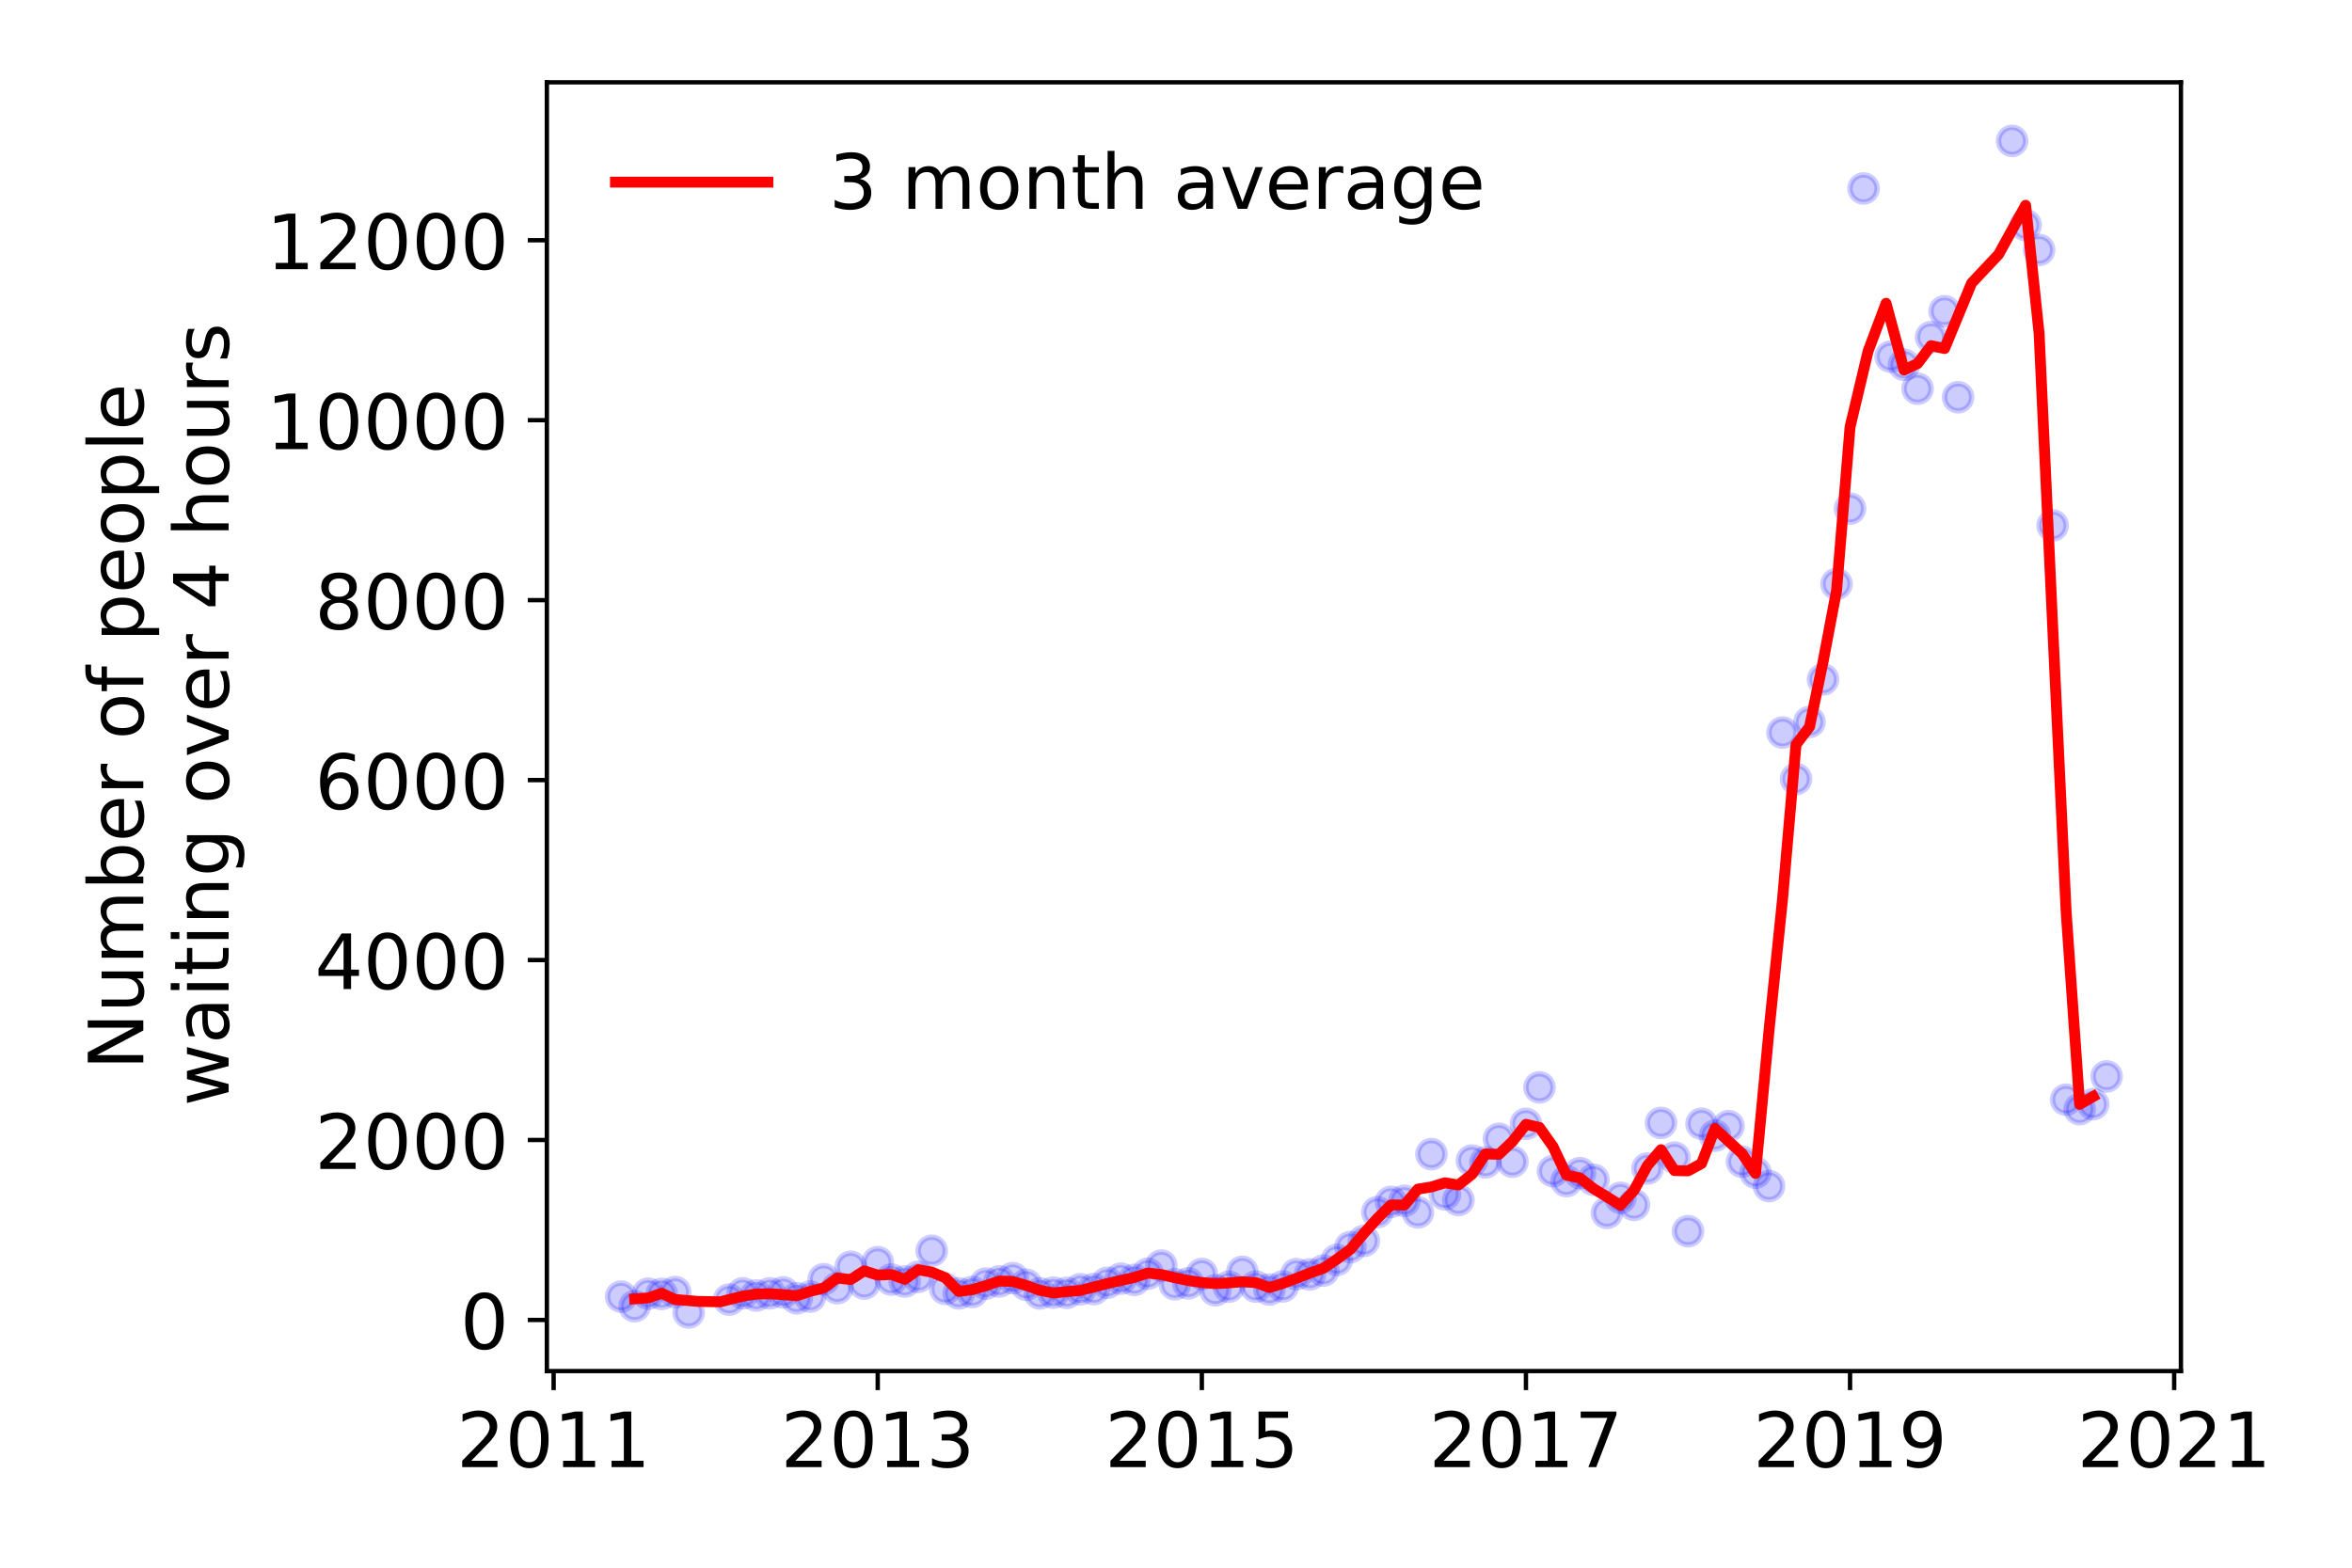 <?xml version="1.0" encoding="utf-8" standalone="no"?>
<!DOCTYPE svg PUBLIC "-//W3C//DTD SVG 1.1//EN"
  "http://www.w3.org/Graphics/SVG/1.1/DTD/svg11.dtd">
<!-- Created with matplotlib (https://matplotlib.org/) -->
<svg height="288pt" version="1.1" viewBox="0 0 432 288" width="432pt" xmlns="http://www.w3.org/2000/svg" xmlns:xlink="http://www.w3.org/1999/xlink">
 <defs>
  <style type="text/css">
*{stroke-linecap:butt;stroke-linejoin:round;}
  </style>
 </defs>
 <g id="figure_1">
  <g id="patch_1">
   <path d="M 0 288 
L 432 288 
L 432 0 
L 0 0 
z
" style="fill:#ffffff;"/>
  </g>
  <g id="axes_1">
   <g id="patch_2">
    <path d="M 100.445 251.88 
L 400.576 251.88 
L 400.576 15.12 
L 100.445 15.12 
z
" style="fill:#ffffff;"/>
   </g>
   <g id="matplotlib.axis_1">
    <g id="xtick_1">
     <g id="line2d_1">
      <defs>
       <path d="M 0 0 
L 0 3.5 
" id="m82693eeb26" style="stroke:#000000;stroke-width:0.8;"/>
      </defs>
      <g>
       <use style="stroke:#000000;stroke-width:0.8;" x="101.685" xlink:href="#m82693eeb26" y="251.88"/>
      </g>
     </g>
     <g id="text_1">
      <!-- 2011 -->
      <defs>
       <path d="M 19.188 8.297 
L 53.609 8.297 
L 53.609 0 
L 7.328 0 
L 7.328 8.297 
Q 12.938 14.109 22.625 23.891 
Q 32.328 33.688 34.812 36.531 
Q 39.547 41.844 41.422 45.531 
Q 43.312 49.219 43.312 52.781 
Q 43.312 58.594 39.234 62.25 
Q 35.156 65.922 28.609 65.922 
Q 23.969 65.922 18.812 64.312 
Q 13.672 62.703 7.812 59.422 
L 7.812 69.391 
Q 13.766 71.781 18.938 73 
Q 24.125 74.219 28.422 74.219 
Q 39.75 74.219 46.484 68.547 
Q 53.219 62.891 53.219 53.422 
Q 53.219 48.922 51.531 44.891 
Q 49.859 40.875 45.406 35.406 
Q 44.188 33.984 37.641 27.219 
Q 31.109 20.453 19.188 8.297 
z
" id="DejaVuSans-50"/>
       <path d="M 31.781 66.406 
Q 24.172 66.406 20.328 58.906 
Q 16.5 51.422 16.5 36.375 
Q 16.5 21.391 20.328 13.891 
Q 24.172 6.391 31.781 6.391 
Q 39.453 6.391 43.281 13.891 
Q 47.125 21.391 47.125 36.375 
Q 47.125 51.422 43.281 58.906 
Q 39.453 66.406 31.781 66.406 
z
M 31.781 74.219 
Q 44.047 74.219 50.516 64.516 
Q 56.984 54.828 56.984 36.375 
Q 56.984 17.969 50.516 8.266 
Q 44.047 -1.422 31.781 -1.422 
Q 19.531 -1.422 13.062 8.266 
Q 6.594 17.969 6.594 36.375 
Q 6.594 54.828 13.062 64.516 
Q 19.531 74.219 31.781 74.219 
z
" id="DejaVuSans-48"/>
       <path d="M 12.406 8.297 
L 28.516 8.297 
L 28.516 63.922 
L 10.984 60.406 
L 10.984 69.391 
L 28.422 72.906 
L 38.281 72.906 
L 38.281 8.297 
L 54.391 8.297 
L 54.391 0 
L 12.406 0 
z
" id="DejaVuSans-49"/>
      </defs>
      <g transform="translate(83.87 269.518)scale(0.14 -0.14)">
       <use xlink:href="#DejaVuSans-50"/>
       <use x="63.623" xlink:href="#DejaVuSans-48"/>
       <use x="127.246" xlink:href="#DejaVuSans-49"/>
       <use x="190.869" xlink:href="#DejaVuSans-49"/>
      </g>
     </g>
    </g>
    <g id="xtick_2">
     <g id="line2d_2">
      <g>
       <use style="stroke:#000000;stroke-width:0.8;" x="161.215" xlink:href="#m82693eeb26" y="251.88"/>
      </g>
     </g>
     <g id="text_2">
      <!-- 2013 -->
      <defs>
       <path d="M 40.578 39.312 
Q 47.656 37.797 51.625 33 
Q 55.609 28.219 55.609 21.188 
Q 55.609 10.406 48.188 4.484 
Q 40.766 -1.422 27.094 -1.422 
Q 22.516 -1.422 17.656 -0.516 
Q 12.797 0.391 7.625 2.203 
L 7.625 11.719 
Q 11.719 9.328 16.594 8.109 
Q 21.484 6.891 26.812 6.891 
Q 36.078 6.891 40.938 10.547 
Q 45.797 14.203 45.797 21.188 
Q 45.797 27.641 41.281 31.266 
Q 36.766 34.906 28.719 34.906 
L 20.219 34.906 
L 20.219 43.016 
L 29.109 43.016 
Q 36.375 43.016 40.234 45.922 
Q 44.094 48.828 44.094 54.297 
Q 44.094 59.906 40.109 62.906 
Q 36.141 65.922 28.719 65.922 
Q 24.656 65.922 20.016 65.031 
Q 15.375 64.156 9.812 62.312 
L 9.812 71.094 
Q 15.438 72.656 20.344 73.438 
Q 25.25 74.219 29.594 74.219 
Q 40.828 74.219 47.359 69.109 
Q 53.906 64.016 53.906 55.328 
Q 53.906 49.266 50.438 45.094 
Q 46.969 40.922 40.578 39.312 
z
" id="DejaVuSans-51"/>
      </defs>
      <g transform="translate(143.4 269.518)scale(0.14 -0.14)">
       <use xlink:href="#DejaVuSans-50"/>
       <use x="63.623" xlink:href="#DejaVuSans-48"/>
       <use x="127.246" xlink:href="#DejaVuSans-49"/>
       <use x="190.869" xlink:href="#DejaVuSans-51"/>
      </g>
     </g>
    </g>
    <g id="xtick_3">
     <g id="line2d_3">
      <g>
       <use style="stroke:#000000;stroke-width:0.8;" x="220.745" xlink:href="#m82693eeb26" y="251.88"/>
      </g>
     </g>
     <g id="text_3">
      <!-- 2015 -->
      <defs>
       <path d="M 10.797 72.906 
L 49.516 72.906 
L 49.516 64.594 
L 19.828 64.594 
L 19.828 46.734 
Q 21.969 47.469 24.109 47.828 
Q 26.266 48.188 28.422 48.188 
Q 40.625 48.188 47.75 41.5 
Q 54.891 34.812 54.891 23.391 
Q 54.891 11.625 47.562 5.094 
Q 40.234 -1.422 26.906 -1.422 
Q 22.312 -1.422 17.547 -0.641 
Q 12.797 0.141 7.719 1.703 
L 7.719 11.625 
Q 12.109 9.234 16.797 8.062 
Q 21.484 6.891 26.703 6.891 
Q 35.156 6.891 40.078 11.328 
Q 45.016 15.766 45.016 23.391 
Q 45.016 31 40.078 35.438 
Q 35.156 39.891 26.703 39.891 
Q 22.75 39.891 18.812 39.016 
Q 14.891 38.141 10.797 36.281 
z
" id="DejaVuSans-53"/>
      </defs>
      <g transform="translate(202.93 269.518)scale(0.14 -0.14)">
       <use xlink:href="#DejaVuSans-50"/>
       <use x="63.623" xlink:href="#DejaVuSans-48"/>
       <use x="127.246" xlink:href="#DejaVuSans-49"/>
       <use x="190.869" xlink:href="#DejaVuSans-53"/>
      </g>
     </g>
    </g>
    <g id="xtick_4">
     <g id="line2d_4">
      <g>
       <use style="stroke:#000000;stroke-width:0.8;" x="280.276" xlink:href="#m82693eeb26" y="251.88"/>
      </g>
     </g>
     <g id="text_4">
      <!-- 2017 -->
      <defs>
       <path d="M 8.203 72.906 
L 55.078 72.906 
L 55.078 68.703 
L 28.609 0 
L 18.312 0 
L 43.219 64.594 
L 8.203 64.594 
z
" id="DejaVuSans-55"/>
      </defs>
      <g transform="translate(262.461 269.518)scale(0.14 -0.14)">
       <use xlink:href="#DejaVuSans-50"/>
       <use x="63.623" xlink:href="#DejaVuSans-48"/>
       <use x="127.246" xlink:href="#DejaVuSans-49"/>
       <use x="190.869" xlink:href="#DejaVuSans-55"/>
      </g>
     </g>
    </g>
    <g id="xtick_5">
     <g id="line2d_5">
      <g>
       <use style="stroke:#000000;stroke-width:0.8;" x="339.806" xlink:href="#m82693eeb26" y="251.88"/>
      </g>
     </g>
     <g id="text_5">
      <!-- 2019 -->
      <defs>
       <path d="M 10.984 1.516 
L 10.984 10.5 
Q 14.703 8.734 18.5 7.812 
Q 22.312 6.891 25.984 6.891 
Q 35.75 6.891 40.891 13.453 
Q 46.047 20.016 46.781 33.406 
Q 43.953 29.203 39.594 26.953 
Q 35.25 24.703 29.984 24.703 
Q 19.047 24.703 12.672 31.312 
Q 6.297 37.938 6.297 49.422 
Q 6.297 60.641 12.938 67.422 
Q 19.578 74.219 30.609 74.219 
Q 43.266 74.219 49.922 64.516 
Q 56.594 54.828 56.594 36.375 
Q 56.594 19.141 48.406 8.859 
Q 40.234 -1.422 26.422 -1.422 
Q 22.703 -1.422 18.891 -0.688 
Q 15.094 0.047 10.984 1.516 
z
M 30.609 32.422 
Q 37.25 32.422 41.125 36.953 
Q 45.016 41.5 45.016 49.422 
Q 45.016 57.281 41.125 61.844 
Q 37.25 66.406 30.609 66.406 
Q 23.969 66.406 20.094 61.844 
Q 16.219 57.281 16.219 49.422 
Q 16.219 41.5 20.094 36.953 
Q 23.969 32.422 30.609 32.422 
z
" id="DejaVuSans-57"/>
      </defs>
      <g transform="translate(321.991 269.518)scale(0.14 -0.14)">
       <use xlink:href="#DejaVuSans-50"/>
       <use x="63.623" xlink:href="#DejaVuSans-48"/>
       <use x="127.246" xlink:href="#DejaVuSans-49"/>
       <use x="190.869" xlink:href="#DejaVuSans-57"/>
      </g>
     </g>
    </g>
    <g id="xtick_6">
     <g id="line2d_6">
      <g>
       <use style="stroke:#000000;stroke-width:0.8;" x="399.336" xlink:href="#m82693eeb26" y="251.88"/>
      </g>
     </g>
     <g id="text_6">
      <!-- 2021 -->
      <g transform="translate(381.521 269.518)scale(0.14 -0.14)">
       <use xlink:href="#DejaVuSans-50"/>
       <use x="63.623" xlink:href="#DejaVuSans-48"/>
       <use x="127.246" xlink:href="#DejaVuSans-50"/>
       <use x="190.869" xlink:href="#DejaVuSans-49"/>
      </g>
     </g>
    </g>
   </g>
   <g id="matplotlib.axis_2">
    <g id="ytick_1">
     <g id="line2d_7">
      <defs>
       <path d="M 0 0 
L -3.5 0 
" id="m752ce098b2" style="stroke:#000000;stroke-width:0.8;"/>
      </defs>
      <g>
       <use style="stroke:#000000;stroke-width:0.8;" x="100.445" xlink:href="#m752ce098b2" y="242.49"/>
      </g>
     </g>
     <g id="text_7">
      <!-- 0 -->
      <g transform="translate(84.537 247.809)scale(0.14 -0.14)">
       <use xlink:href="#DejaVuSans-48"/>
      </g>
     </g>
    </g>
    <g id="ytick_2">
     <g id="line2d_8">
      <g>
       <use style="stroke:#000000;stroke-width:0.8;" x="100.445" xlink:href="#m752ce098b2" y="209.43"/>
      </g>
     </g>
     <g id="text_8">
      <!-- 2000 -->
      <g transform="translate(57.815 214.749)scale(0.14 -0.14)">
       <use xlink:href="#DejaVuSans-50"/>
       <use x="63.623" xlink:href="#DejaVuSans-48"/>
       <use x="127.246" xlink:href="#DejaVuSans-48"/>
       <use x="190.869" xlink:href="#DejaVuSans-48"/>
      </g>
     </g>
    </g>
    <g id="ytick_3">
     <g id="line2d_9">
      <g>
       <use style="stroke:#000000;stroke-width:0.8;" x="100.445" xlink:href="#m752ce098b2" y="176.37"/>
      </g>
     </g>
     <g id="text_9">
      <!-- 4000 -->
      <defs>
       <path d="M 37.797 64.312 
L 12.891 25.391 
L 37.797 25.391 
z
M 35.203 72.906 
L 47.609 72.906 
L 47.609 25.391 
L 58.016 25.391 
L 58.016 17.188 
L 47.609 17.188 
L 47.609 0 
L 37.797 0 
L 37.797 17.188 
L 4.891 17.188 
L 4.891 26.703 
z
" id="DejaVuSans-52"/>
      </defs>
      <g transform="translate(57.815 181.689)scale(0.14 -0.14)">
       <use xlink:href="#DejaVuSans-52"/>
       <use x="63.623" xlink:href="#DejaVuSans-48"/>
       <use x="127.246" xlink:href="#DejaVuSans-48"/>
       <use x="190.869" xlink:href="#DejaVuSans-48"/>
      </g>
     </g>
    </g>
    <g id="ytick_4">
     <g id="line2d_10">
      <g>
       <use style="stroke:#000000;stroke-width:0.8;" x="100.445" xlink:href="#m752ce098b2" y="143.311"/>
      </g>
     </g>
     <g id="text_10">
      <!-- 6000 -->
      <defs>
       <path d="M 33.016 40.375 
Q 26.375 40.375 22.484 35.828 
Q 18.609 31.297 18.609 23.391 
Q 18.609 15.531 22.484 10.953 
Q 26.375 6.391 33.016 6.391 
Q 39.656 6.391 43.531 10.953 
Q 47.406 15.531 47.406 23.391 
Q 47.406 31.297 43.531 35.828 
Q 39.656 40.375 33.016 40.375 
z
M 52.594 71.297 
L 52.594 62.312 
Q 48.875 64.062 45.094 64.984 
Q 41.312 65.922 37.594 65.922 
Q 27.828 65.922 22.672 59.328 
Q 17.531 52.734 16.797 39.406 
Q 19.672 43.656 24.016 45.922 
Q 28.375 48.188 33.594 48.188 
Q 44.578 48.188 50.953 41.516 
Q 57.328 34.859 57.328 23.391 
Q 57.328 12.156 50.688 5.359 
Q 44.047 -1.422 33.016 -1.422 
Q 20.359 -1.422 13.672 8.266 
Q 6.984 17.969 6.984 36.375 
Q 6.984 53.656 15.188 63.938 
Q 23.391 74.219 37.203 74.219 
Q 40.922 74.219 44.703 73.484 
Q 48.484 72.75 52.594 71.297 
z
" id="DejaVuSans-54"/>
      </defs>
      <g transform="translate(57.815 148.629)scale(0.14 -0.14)">
       <use xlink:href="#DejaVuSans-54"/>
       <use x="63.623" xlink:href="#DejaVuSans-48"/>
       <use x="127.246" xlink:href="#DejaVuSans-48"/>
       <use x="190.869" xlink:href="#DejaVuSans-48"/>
      </g>
     </g>
    </g>
    <g id="ytick_5">
     <g id="line2d_11">
      <g>
       <use style="stroke:#000000;stroke-width:0.8;" x="100.445" xlink:href="#m752ce098b2" y="110.251"/>
      </g>
     </g>
     <g id="text_11">
      <!-- 8000 -->
      <defs>
       <path d="M 31.781 34.625 
Q 24.75 34.625 20.719 30.859 
Q 16.703 27.094 16.703 20.516 
Q 16.703 13.922 20.719 10.156 
Q 24.75 6.391 31.781 6.391 
Q 38.812 6.391 42.859 10.172 
Q 46.922 13.969 46.922 20.516 
Q 46.922 27.094 42.891 30.859 
Q 38.875 34.625 31.781 34.625 
z
M 21.922 38.812 
Q 15.578 40.375 12.031 44.719 
Q 8.5 49.078 8.5 55.328 
Q 8.5 64.062 14.719 69.141 
Q 20.953 74.219 31.781 74.219 
Q 42.672 74.219 48.875 69.141 
Q 55.078 64.062 55.078 55.328 
Q 55.078 49.078 51.531 44.719 
Q 48 40.375 41.703 38.812 
Q 48.828 37.156 52.797 32.312 
Q 56.781 27.484 56.781 20.516 
Q 56.781 9.906 50.312 4.234 
Q 43.844 -1.422 31.781 -1.422 
Q 19.734 -1.422 13.25 4.234 
Q 6.781 9.906 6.781 20.516 
Q 6.781 27.484 10.781 32.312 
Q 14.797 37.156 21.922 38.812 
z
M 18.312 54.391 
Q 18.312 48.734 21.844 45.562 
Q 25.391 42.391 31.781 42.391 
Q 38.141 42.391 41.719 45.562 
Q 45.312 48.734 45.312 54.391 
Q 45.312 60.062 41.719 63.234 
Q 38.141 66.406 31.781 66.406 
Q 25.391 66.406 21.844 63.234 
Q 18.312 60.062 18.312 54.391 
z
" id="DejaVuSans-56"/>
      </defs>
      <g transform="translate(57.815 115.57)scale(0.14 -0.14)">
       <use xlink:href="#DejaVuSans-56"/>
       <use x="63.623" xlink:href="#DejaVuSans-48"/>
       <use x="127.246" xlink:href="#DejaVuSans-48"/>
       <use x="190.869" xlink:href="#DejaVuSans-48"/>
      </g>
     </g>
    </g>
    <g id="ytick_6">
     <g id="line2d_12">
      <g>
       <use style="stroke:#000000;stroke-width:0.8;" x="100.445" xlink:href="#m752ce098b2" y="77.191"/>
      </g>
     </g>
     <g id="text_12">
      <!-- 10000 -->
      <g transform="translate(48.907 82.51)scale(0.14 -0.14)">
       <use xlink:href="#DejaVuSans-49"/>
       <use x="63.623" xlink:href="#DejaVuSans-48"/>
       <use x="127.246" xlink:href="#DejaVuSans-48"/>
       <use x="190.869" xlink:href="#DejaVuSans-48"/>
       <use x="254.492" xlink:href="#DejaVuSans-48"/>
      </g>
     </g>
    </g>
    <g id="ytick_7">
     <g id="line2d_13">
      <g>
       <use style="stroke:#000000;stroke-width:0.8;" x="100.445" xlink:href="#m752ce098b2" y="44.131"/>
      </g>
     </g>
     <g id="text_13">
      <!-- 12000 -->
      <g transform="translate(48.907 49.45)scale(0.14 -0.14)">
       <use xlink:href="#DejaVuSans-49"/>
       <use x="63.623" xlink:href="#DejaVuSans-50"/>
       <use x="127.246" xlink:href="#DejaVuSans-48"/>
       <use x="190.869" xlink:href="#DejaVuSans-48"/>
       <use x="254.492" xlink:href="#DejaVuSans-48"/>
      </g>
     </g>
    </g>
    <g id="text_14">
     <!-- Number of people -->
     <defs>
      <path d="M 9.812 72.906 
L 23.094 72.906 
L 55.422 11.922 
L 55.422 72.906 
L 64.984 72.906 
L 64.984 0 
L 51.703 0 
L 19.391 60.984 
L 19.391 0 
L 9.812 0 
z
" id="DejaVuSans-78"/>
      <path d="M 8.5 21.578 
L 8.5 54.688 
L 17.484 54.688 
L 17.484 21.922 
Q 17.484 14.156 20.5 10.266 
Q 23.531 6.391 29.594 6.391 
Q 36.859 6.391 41.078 11.031 
Q 45.312 15.672 45.312 23.688 
L 45.312 54.688 
L 54.297 54.688 
L 54.297 0 
L 45.312 0 
L 45.312 8.406 
Q 42.047 3.422 37.719 1 
Q 33.406 -1.422 27.688 -1.422 
Q 18.266 -1.422 13.375 4.438 
Q 8.5 10.297 8.5 21.578 
z
M 31.109 56 
z
" id="DejaVuSans-117"/>
      <path d="M 52 44.188 
Q 55.375 50.25 60.062 53.125 
Q 64.75 56 71.094 56 
Q 79.641 56 84.281 50.016 
Q 88.922 44.047 88.922 33.016 
L 88.922 0 
L 79.891 0 
L 79.891 32.719 
Q 79.891 40.578 77.094 44.375 
Q 74.312 48.188 68.609 48.188 
Q 61.625 48.188 57.562 43.547 
Q 53.516 38.922 53.516 30.906 
L 53.516 0 
L 44.484 0 
L 44.484 32.719 
Q 44.484 40.625 41.703 44.406 
Q 38.922 48.188 33.109 48.188 
Q 26.219 48.188 22.156 43.531 
Q 18.109 38.875 18.109 30.906 
L 18.109 0 
L 9.078 0 
L 9.078 54.688 
L 18.109 54.688 
L 18.109 46.188 
Q 21.188 51.219 25.484 53.609 
Q 29.781 56 35.688 56 
Q 41.656 56 45.828 52.969 
Q 50 49.953 52 44.188 
z
" id="DejaVuSans-109"/>
      <path d="M 48.688 27.297 
Q 48.688 37.203 44.609 42.844 
Q 40.531 48.484 33.406 48.484 
Q 26.266 48.484 22.188 42.844 
Q 18.109 37.203 18.109 27.297 
Q 18.109 17.391 22.188 11.75 
Q 26.266 6.109 33.406 6.109 
Q 40.531 6.109 44.609 11.75 
Q 48.688 17.391 48.688 27.297 
z
M 18.109 46.391 
Q 20.953 51.266 25.266 53.625 
Q 29.594 56 35.594 56 
Q 45.562 56 51.781 48.094 
Q 58.016 40.188 58.016 27.297 
Q 58.016 14.406 51.781 6.484 
Q 45.562 -1.422 35.594 -1.422 
Q 29.594 -1.422 25.266 0.953 
Q 20.953 3.328 18.109 8.203 
L 18.109 0 
L 9.078 0 
L 9.078 75.984 
L 18.109 75.984 
z
" id="DejaVuSans-98"/>
      <path d="M 56.203 29.594 
L 56.203 25.203 
L 14.891 25.203 
Q 15.484 15.922 20.484 11.062 
Q 25.484 6.203 34.422 6.203 
Q 39.594 6.203 44.453 7.469 
Q 49.312 8.734 54.109 11.281 
L 54.109 2.781 
Q 49.266 0.734 44.188 -0.344 
Q 39.109 -1.422 33.891 -1.422 
Q 20.797 -1.422 13.156 6.188 
Q 5.516 13.812 5.516 26.812 
Q 5.516 40.234 12.766 48.109 
Q 20.016 56 32.328 56 
Q 43.359 56 49.781 48.891 
Q 56.203 41.797 56.203 29.594 
z
M 47.219 32.234 
Q 47.125 39.594 43.094 43.984 
Q 39.062 48.391 32.422 48.391 
Q 24.906 48.391 20.391 44.141 
Q 15.875 39.891 15.188 32.172 
z
" id="DejaVuSans-101"/>
      <path d="M 41.109 46.297 
Q 39.594 47.172 37.812 47.578 
Q 36.031 48 33.891 48 
Q 26.266 48 22.188 43.047 
Q 18.109 38.094 18.109 28.812 
L 18.109 0 
L 9.078 0 
L 9.078 54.688 
L 18.109 54.688 
L 18.109 46.188 
Q 20.953 51.172 25.484 53.578 
Q 30.031 56 36.531 56 
Q 37.453 56 38.578 55.875 
Q 39.703 55.766 41.062 55.516 
z
" id="DejaVuSans-114"/>
      <path id="DejaVuSans-32"/>
      <path d="M 30.609 48.391 
Q 23.391 48.391 19.188 42.75 
Q 14.984 37.109 14.984 27.297 
Q 14.984 17.484 19.156 11.844 
Q 23.344 6.203 30.609 6.203 
Q 37.797 6.203 41.984 11.859 
Q 46.188 17.531 46.188 27.297 
Q 46.188 37.016 41.984 42.703 
Q 37.797 48.391 30.609 48.391 
z
M 30.609 56 
Q 42.328 56 49.016 48.375 
Q 55.719 40.766 55.719 27.297 
Q 55.719 13.875 49.016 6.219 
Q 42.328 -1.422 30.609 -1.422 
Q 18.844 -1.422 12.172 6.219 
Q 5.516 13.875 5.516 27.297 
Q 5.516 40.766 12.172 48.375 
Q 18.844 56 30.609 56 
z
" id="DejaVuSans-111"/>
      <path d="M 37.109 75.984 
L 37.109 68.5 
L 28.516 68.5 
Q 23.688 68.5 21.797 66.547 
Q 19.922 64.594 19.922 59.516 
L 19.922 54.688 
L 34.719 54.688 
L 34.719 47.703 
L 19.922 47.703 
L 19.922 0 
L 10.891 0 
L 10.891 47.703 
L 2.297 47.703 
L 2.297 54.688 
L 10.891 54.688 
L 10.891 58.5 
Q 10.891 67.625 15.141 71.797 
Q 19.391 75.984 28.609 75.984 
z
" id="DejaVuSans-102"/>
      <path d="M 18.109 8.203 
L 18.109 -20.797 
L 9.078 -20.797 
L 9.078 54.688 
L 18.109 54.688 
L 18.109 46.391 
Q 20.953 51.266 25.266 53.625 
Q 29.594 56 35.594 56 
Q 45.562 56 51.781 48.094 
Q 58.016 40.188 58.016 27.297 
Q 58.016 14.406 51.781 6.484 
Q 45.562 -1.422 35.594 -1.422 
Q 29.594 -1.422 25.266 0.953 
Q 20.953 3.328 18.109 8.203 
z
M 48.688 27.297 
Q 48.688 37.203 44.609 42.844 
Q 40.531 48.484 33.406 48.484 
Q 26.266 48.484 22.188 42.844 
Q 18.109 37.203 18.109 27.297 
Q 18.109 17.391 22.188 11.75 
Q 26.266 6.109 33.406 6.109 
Q 40.531 6.109 44.609 11.75 
Q 48.688 17.391 48.688 27.297 
z
" id="DejaVuSans-112"/>
      <path d="M 9.422 75.984 
L 18.406 75.984 
L 18.406 0 
L 9.422 0 
z
" id="DejaVuSans-108"/>
     </defs>
     <g transform="translate(26.319 196.547)rotate(-90)scale(0.14 -0.14)">
      <use xlink:href="#DejaVuSans-78"/>
      <use x="74.805" xlink:href="#DejaVuSans-117"/>
      <use x="138.184" xlink:href="#DejaVuSans-109"/>
      <use x="235.596" xlink:href="#DejaVuSans-98"/>
      <use x="299.072" xlink:href="#DejaVuSans-101"/>
      <use x="360.596" xlink:href="#DejaVuSans-114"/>
      <use x="401.709" xlink:href="#DejaVuSans-32"/>
      <use x="433.496" xlink:href="#DejaVuSans-111"/>
      <use x="494.678" xlink:href="#DejaVuSans-102"/>
      <use x="529.883" xlink:href="#DejaVuSans-32"/>
      <use x="561.67" xlink:href="#DejaVuSans-112"/>
      <use x="625.146" xlink:href="#DejaVuSans-101"/>
      <use x="686.67" xlink:href="#DejaVuSans-111"/>
      <use x="747.852" xlink:href="#DejaVuSans-112"/>
      <use x="811.328" xlink:href="#DejaVuSans-108"/>
      <use x="839.111" xlink:href="#DejaVuSans-101"/>
     </g>
     <!--  waiting over 4 hours -->
     <defs>
      <path d="M 4.203 54.688 
L 13.188 54.688 
L 24.422 12.016 
L 35.594 54.688 
L 46.188 54.688 
L 57.422 12.016 
L 68.609 54.688 
L 77.594 54.688 
L 63.281 0 
L 52.688 0 
L 40.922 44.828 
L 29.109 0 
L 18.5 0 
z
" id="DejaVuSans-119"/>
      <path d="M 34.281 27.484 
Q 23.391 27.484 19.188 25 
Q 14.984 22.516 14.984 16.5 
Q 14.984 11.719 18.141 8.906 
Q 21.297 6.109 26.703 6.109 
Q 34.188 6.109 38.703 11.406 
Q 43.219 16.703 43.219 25.484 
L 43.219 27.484 
z
M 52.203 31.203 
L 52.203 0 
L 43.219 0 
L 43.219 8.297 
Q 40.141 3.328 35.547 0.953 
Q 30.953 -1.422 24.312 -1.422 
Q 15.922 -1.422 10.953 3.297 
Q 6 8.016 6 15.922 
Q 6 25.141 12.172 29.828 
Q 18.359 34.516 30.609 34.516 
L 43.219 34.516 
L 43.219 35.406 
Q 43.219 41.609 39.141 45 
Q 35.062 48.391 27.688 48.391 
Q 23 48.391 18.547 47.266 
Q 14.109 46.141 10.016 43.891 
L 10.016 52.203 
Q 14.938 54.109 19.578 55.047 
Q 24.219 56 28.609 56 
Q 40.484 56 46.344 49.844 
Q 52.203 43.703 52.203 31.203 
z
" id="DejaVuSans-97"/>
      <path d="M 9.422 54.688 
L 18.406 54.688 
L 18.406 0 
L 9.422 0 
z
M 9.422 75.984 
L 18.406 75.984 
L 18.406 64.594 
L 9.422 64.594 
z
" id="DejaVuSans-105"/>
      <path d="M 18.312 70.219 
L 18.312 54.688 
L 36.812 54.688 
L 36.812 47.703 
L 18.312 47.703 
L 18.312 18.016 
Q 18.312 11.328 20.141 9.422 
Q 21.969 7.516 27.594 7.516 
L 36.812 7.516 
L 36.812 0 
L 27.594 0 
Q 17.188 0 13.234 3.875 
Q 9.281 7.766 9.281 18.016 
L 9.281 47.703 
L 2.688 47.703 
L 2.688 54.688 
L 9.281 54.688 
L 9.281 70.219 
z
" id="DejaVuSans-116"/>
      <path d="M 54.891 33.016 
L 54.891 0 
L 45.906 0 
L 45.906 32.719 
Q 45.906 40.484 42.875 44.328 
Q 39.844 48.188 33.797 48.188 
Q 26.516 48.188 22.312 43.547 
Q 18.109 38.922 18.109 30.906 
L 18.109 0 
L 9.078 0 
L 9.078 54.688 
L 18.109 54.688 
L 18.109 46.188 
Q 21.344 51.125 25.703 53.562 
Q 30.078 56 35.797 56 
Q 45.219 56 50.047 50.172 
Q 54.891 44.344 54.891 33.016 
z
" id="DejaVuSans-110"/>
      <path d="M 45.406 27.984 
Q 45.406 37.75 41.375 43.109 
Q 37.359 48.484 30.078 48.484 
Q 22.859 48.484 18.828 43.109 
Q 14.797 37.75 14.797 27.984 
Q 14.797 18.266 18.828 12.891 
Q 22.859 7.516 30.078 7.516 
Q 37.359 7.516 41.375 12.891 
Q 45.406 18.266 45.406 27.984 
z
M 54.391 6.781 
Q 54.391 -7.172 48.188 -13.984 
Q 42 -20.797 29.203 -20.797 
Q 24.469 -20.797 20.266 -20.094 
Q 16.062 -19.391 12.109 -17.922 
L 12.109 -9.188 
Q 16.062 -11.328 19.922 -12.344 
Q 23.781 -13.375 27.781 -13.375 
Q 36.625 -13.375 41.016 -8.766 
Q 45.406 -4.156 45.406 5.172 
L 45.406 9.625 
Q 42.625 4.781 38.281 2.391 
Q 33.938 0 27.875 0 
Q 17.828 0 11.672 7.656 
Q 5.516 15.328 5.516 27.984 
Q 5.516 40.672 11.672 48.328 
Q 17.828 56 27.875 56 
Q 33.938 56 38.281 53.609 
Q 42.625 51.219 45.406 46.391 
L 45.406 54.688 
L 54.391 54.688 
z
" id="DejaVuSans-103"/>
      <path d="M 2.984 54.688 
L 12.5 54.688 
L 29.594 8.797 
L 46.688 54.688 
L 56.203 54.688 
L 35.688 0 
L 23.484 0 
z
" id="DejaVuSans-118"/>
      <path d="M 54.891 33.016 
L 54.891 0 
L 45.906 0 
L 45.906 32.719 
Q 45.906 40.484 42.875 44.328 
Q 39.844 48.188 33.797 48.188 
Q 26.516 48.188 22.312 43.547 
Q 18.109 38.922 18.109 30.906 
L 18.109 0 
L 9.078 0 
L 9.078 75.984 
L 18.109 75.984 
L 18.109 46.188 
Q 21.344 51.125 25.703 53.562 
Q 30.078 56 35.797 56 
Q 45.219 56 50.047 50.172 
Q 54.891 44.344 54.891 33.016 
z
" id="DejaVuSans-104"/>
      <path d="M 44.281 53.078 
L 44.281 44.578 
Q 40.484 46.531 36.375 47.5 
Q 32.281 48.484 27.875 48.484 
Q 21.188 48.484 17.844 46.438 
Q 14.5 44.391 14.5 40.281 
Q 14.5 37.156 16.891 35.375 
Q 19.281 33.594 26.516 31.984 
L 29.594 31.297 
Q 39.156 29.25 43.188 25.516 
Q 47.219 21.781 47.219 15.094 
Q 47.219 7.469 41.188 3.016 
Q 35.156 -1.422 24.609 -1.422 
Q 20.219 -1.422 15.453 -0.562 
Q 10.688 0.297 5.422 2 
L 5.422 11.281 
Q 10.406 8.688 15.234 7.391 
Q 20.062 6.109 24.812 6.109 
Q 31.156 6.109 34.562 8.281 
Q 37.984 10.453 37.984 14.406 
Q 37.984 18.062 35.516 20.016 
Q 33.062 21.969 24.703 23.781 
L 21.578 24.516 
Q 13.234 26.266 9.516 29.906 
Q 5.812 33.547 5.812 39.891 
Q 5.812 47.609 11.281 51.797 
Q 16.75 56 26.812 56 
Q 31.781 56 36.172 55.266 
Q 40.578 54.547 44.281 53.078 
z
" id="DejaVuSans-115"/>
     </defs>
     <g transform="translate(41.996 207.672)rotate(-90)scale(0.14 -0.14)">
      <use xlink:href="#DejaVuSans-32"/>
      <use x="31.787" xlink:href="#DejaVuSans-119"/>
      <use x="113.574" xlink:href="#DejaVuSans-97"/>
      <use x="174.854" xlink:href="#DejaVuSans-105"/>
      <use x="202.637" xlink:href="#DejaVuSans-116"/>
      <use x="241.846" xlink:href="#DejaVuSans-105"/>
      <use x="269.629" xlink:href="#DejaVuSans-110"/>
      <use x="333.008" xlink:href="#DejaVuSans-103"/>
      <use x="396.484" xlink:href="#DejaVuSans-32"/>
      <use x="428.271" xlink:href="#DejaVuSans-111"/>
      <use x="489.453" xlink:href="#DejaVuSans-118"/>
      <use x="548.633" xlink:href="#DejaVuSans-101"/>
      <use x="610.156" xlink:href="#DejaVuSans-114"/>
      <use x="651.27" xlink:href="#DejaVuSans-32"/>
      <use x="683.057" xlink:href="#DejaVuSans-52"/>
      <use x="746.68" xlink:href="#DejaVuSans-32"/>
      <use x="778.467" xlink:href="#DejaVuSans-104"/>
      <use x="841.846" xlink:href="#DejaVuSans-111"/>
      <use x="903.027" xlink:href="#DejaVuSans-117"/>
      <use x="966.406" xlink:href="#DejaVuSans-114"/>
      <use x="1007.52" xlink:href="#DejaVuSans-115"/>
     </g>
    </g>
   </g>
   <g id="line2d_14">
    <defs>
     <path d="M 0 2.5 
C 0.663 2.5 1.299 2.237 1.768 1.768 
C 2.237 1.299 2.5 0.663 2.5 0 
C 2.5 -0.663 2.237 -1.299 1.768 -1.768 
C 1.299 -2.237 0.663 -2.5 0 -2.5 
C -0.663 -2.5 -1.299 -2.237 -1.768 -1.768 
C -2.237 -1.299 -2.5 -0.663 -2.5 0 
C -2.5 0.663 -2.237 1.299 -1.768 1.768 
C -1.299 2.237 -0.663 2.5 0 2.5 
z
" id="mea80c7b4c3" style="stroke:#0000ff;stroke-opacity:0.2;"/>
    </defs>
    <g clip-path="url(#pe038a4b720)">
     <use style="fill:#0000ff;fill-opacity:0.2;stroke:#0000ff;stroke-opacity:0.2;" x="386.934" xlink:href="#mea80c7b4c3" y="197.744"/>
     <use style="fill:#0000ff;fill-opacity:0.2;stroke:#0000ff;stroke-opacity:0.2;" x="384.453" xlink:href="#mea80c7b4c3" y="202.851"/>
     <use style="fill:#0000ff;fill-opacity:0.2;stroke:#0000ff;stroke-opacity:0.2;" x="381.973" xlink:href="#mea80c7b4c3" y="203.761"/>
     <use style="fill:#0000ff;fill-opacity:0.2;stroke:#0000ff;stroke-opacity:0.2;" x="379.492" xlink:href="#mea80c7b4c3" y="202.025"/>
     <use style="fill:#0000ff;fill-opacity:0.2;stroke:#0000ff;stroke-opacity:0.2;" x="377.012" xlink:href="#mea80c7b4c3" y="96.531"/>
     <use style="fill:#0000ff;fill-opacity:0.2;stroke:#0000ff;stroke-opacity:0.2;" x="374.532" xlink:href="#mea80c7b4c3" y="45.916"/>
     <use style="fill:#0000ff;fill-opacity:0.2;stroke:#0000ff;stroke-opacity:0.2;" x="372.051" xlink:href="#mea80c7b4c3" y="41.354"/>
     <use style="fill:#0000ff;fill-opacity:0.2;stroke:#0000ff;stroke-opacity:0.2;" x="369.571" xlink:href="#mea80c7b4c3" y="25.882"/>
     <use style="fill:#0000ff;fill-opacity:0.2;stroke:#0000ff;stroke-opacity:0.2;" x="359.649" xlink:href="#mea80c7b4c3" y="72.976"/>
     <use style="fill:#0000ff;fill-opacity:0.2;stroke:#0000ff;stroke-opacity:0.2;" x="357.169" xlink:href="#mea80c7b4c3" y="57.173"/>
     <use style="fill:#0000ff;fill-opacity:0.2;stroke:#0000ff;stroke-opacity:0.2;" x="354.688" xlink:href="#mea80c7b4c3" y="61.934"/>
     <use style="fill:#0000ff;fill-opacity:0.2;stroke:#0000ff;stroke-opacity:0.2;" x="352.208" xlink:href="#mea80c7b4c3" y="71.405"/>
     <use style="fill:#0000ff;fill-opacity:0.2;stroke:#0000ff;stroke-opacity:0.2;" x="349.727" xlink:href="#mea80c7b4c3" y="67.008"/>
     <use style="fill:#0000ff;fill-opacity:0.2;stroke:#0000ff;stroke-opacity:0.2;" x="347.247" xlink:href="#mea80c7b4c3" y="65.521"/>
     <use style="fill:#0000ff;fill-opacity:0.2;stroke:#0000ff;stroke-opacity:0.2;" x="342.286" xlink:href="#mea80c7b4c3" y="34.626"/>
     <use style="fill:#0000ff;fill-opacity:0.2;stroke:#0000ff;stroke-opacity:0.2;" x="339.806" xlink:href="#mea80c7b4c3" y="93.44"/>
     <use style="fill:#0000ff;fill-opacity:0.2;stroke:#0000ff;stroke-opacity:0.2;" x="337.325" xlink:href="#mea80c7b4c3" y="107.275"/>
     <use style="fill:#0000ff;fill-opacity:0.2;stroke:#0000ff;stroke-opacity:0.2;" x="334.845" xlink:href="#mea80c7b4c3" y="124.814"/>
     <use style="fill:#0000ff;fill-opacity:0.2;stroke:#0000ff;stroke-opacity:0.2;" x="332.364" xlink:href="#mea80c7b4c3" y="132.632"/>
     <use style="fill:#0000ff;fill-opacity:0.2;stroke:#0000ff;stroke-opacity:0.2;" x="329.884" xlink:href="#mea80c7b4c3" y="143.112"/>
     <use style="fill:#0000ff;fill-opacity:0.2;stroke:#0000ff;stroke-opacity:0.2;" x="327.404" xlink:href="#mea80c7b4c3" y="134.583"/>
     <use style="fill:#0000ff;fill-opacity:0.2;stroke:#0000ff;stroke-opacity:0.2;" x="324.923" xlink:href="#mea80c7b4c3" y="217.894"/>
     <use style="fill:#0000ff;fill-opacity:0.2;stroke:#0000ff;stroke-opacity:0.2;" x="322.443" xlink:href="#mea80c7b4c3" y="215.431"/>
     <use style="fill:#0000ff;fill-opacity:0.2;stroke:#0000ff;stroke-opacity:0.2;" x="319.962" xlink:href="#mea80c7b4c3" y="213.414"/>
     <use style="fill:#0000ff;fill-opacity:0.2;stroke:#0000ff;stroke-opacity:0.2;" x="317.482" xlink:href="#mea80c7b4c3" y="206.885"/>
     <use style="fill:#0000ff;fill-opacity:0.2;stroke:#0000ff;stroke-opacity:0.2;" x="315.001" xlink:href="#mea80c7b4c3" y="208.637"/>
     <use style="fill:#0000ff;fill-opacity:0.2;stroke:#0000ff;stroke-opacity:0.2;" x="312.521" xlink:href="#mea80c7b4c3" y="206.438"/>
     <use style="fill:#0000ff;fill-opacity:0.2;stroke:#0000ff;stroke-opacity:0.2;" x="310.041" xlink:href="#mea80c7b4c3" y="226.192"/>
     <use style="fill:#0000ff;fill-opacity:0.2;stroke:#0000ff;stroke-opacity:0.2;" x="307.56" xlink:href="#mea80c7b4c3" y="212.67"/>
     <use style="fill:#0000ff;fill-opacity:0.2;stroke:#0000ff;stroke-opacity:0.2;" x="305.08" xlink:href="#mea80c7b4c3" y="206.29"/>
     <use style="fill:#0000ff;fill-opacity:0.2;stroke:#0000ff;stroke-opacity:0.2;" x="302.599" xlink:href="#mea80c7b4c3" y="214.67"/>
     <use style="fill:#0000ff;fill-opacity:0.2;stroke:#0000ff;stroke-opacity:0.2;" x="300.119" xlink:href="#mea80c7b4c3" y="221.348"/>
     <use style="fill:#0000ff;fill-opacity:0.2;stroke:#0000ff;stroke-opacity:0.2;" x="297.638" xlink:href="#mea80c7b4c3" y="220.059"/>
     <use style="fill:#0000ff;fill-opacity:0.2;stroke:#0000ff;stroke-opacity:0.2;" x="295.158" xlink:href="#mea80c7b4c3" y="222.82"/>
     <use style="fill:#0000ff;fill-opacity:0.2;stroke:#0000ff;stroke-opacity:0.2;" x="292.678" xlink:href="#mea80c7b4c3" y="216.737"/>
     <use style="fill:#0000ff;fill-opacity:0.2;stroke:#0000ff;stroke-opacity:0.2;" x="290.197" xlink:href="#mea80c7b4c3" y="215.513"/>
     <use style="fill:#0000ff;fill-opacity:0.2;stroke:#0000ff;stroke-opacity:0.2;" x="287.717" xlink:href="#mea80c7b4c3" y="216.984"/>
     <use style="fill:#0000ff;fill-opacity:0.2;stroke:#0000ff;stroke-opacity:0.2;" x="285.236" xlink:href="#mea80c7b4c3" y="215.15"/>
     <use style="fill:#0000ff;fill-opacity:0.2;stroke:#0000ff;stroke-opacity:0.2;" x="282.756" xlink:href="#mea80c7b4c3" y="199.76"/>
     <use style="fill:#0000ff;fill-opacity:0.2;stroke:#0000ff;stroke-opacity:0.2;" x="280.276" xlink:href="#mea80c7b4c3" y="206.471"/>
     <use style="fill:#0000ff;fill-opacity:0.2;stroke:#0000ff;stroke-opacity:0.2;" x="277.795" xlink:href="#mea80c7b4c3" y="213.414"/>
     <use style="fill:#0000ff;fill-opacity:0.2;stroke:#0000ff;stroke-opacity:0.2;" x="275.315" xlink:href="#mea80c7b4c3" y="209.215"/>
     <use style="fill:#0000ff;fill-opacity:0.2;stroke:#0000ff;stroke-opacity:0.2;" x="272.834" xlink:href="#mea80c7b4c3" y="213.546"/>
     <use style="fill:#0000ff;fill-opacity:0.2;stroke:#0000ff;stroke-opacity:0.2;" x="270.354" xlink:href="#mea80c7b4c3" y="213.216"/>
     <use style="fill:#0000ff;fill-opacity:0.2;stroke:#0000ff;stroke-opacity:0.2;" x="267.873" xlink:href="#mea80c7b4c3" y="220.456"/>
     <use style="fill:#0000ff;fill-opacity:0.2;stroke:#0000ff;stroke-opacity:0.2;" x="265.393" xlink:href="#mea80c7b4c3" y="219.398"/>
     <use style="fill:#0000ff;fill-opacity:0.2;stroke:#0000ff;stroke-opacity:0.2;" x="262.913" xlink:href="#mea80c7b4c3" y="212.025"/>
     <use style="fill:#0000ff;fill-opacity:0.2;stroke:#0000ff;stroke-opacity:0.2;" x="260.432" xlink:href="#mea80c7b4c3" y="222.737"/>
     <use style="fill:#0000ff;fill-opacity:0.2;stroke:#0000ff;stroke-opacity:0.2;" x="257.952" xlink:href="#mea80c7b4c3" y="220.605"/>
     <use style="fill:#0000ff;fill-opacity:0.2;stroke:#0000ff;stroke-opacity:0.2;" x="255.471" xlink:href="#mea80c7b4c3" y="220.803"/>
     <use style="fill:#0000ff;fill-opacity:0.2;stroke:#0000ff;stroke-opacity:0.2;" x="252.991" xlink:href="#mea80c7b4c3" y="222.687"/>
     <use style="fill:#0000ff;fill-opacity:0.2;stroke:#0000ff;stroke-opacity:0.2;" x="250.51" xlink:href="#mea80c7b4c3" y="227.96"/>
     <use style="fill:#0000ff;fill-opacity:0.2;stroke:#0000ff;stroke-opacity:0.2;" x="248.03" xlink:href="#mea80c7b4c3" y="229.101"/>
     <use style="fill:#0000ff;fill-opacity:0.2;stroke:#0000ff;stroke-opacity:0.2;" x="245.55" xlink:href="#mea80c7b4c3" y="231.465"/>
     <use style="fill:#0000ff;fill-opacity:0.2;stroke:#0000ff;stroke-opacity:0.2;" x="243.069" xlink:href="#mea80c7b4c3" y="233.415"/>
     <use style="fill:#0000ff;fill-opacity:0.2;stroke:#0000ff;stroke-opacity:0.2;" x="240.589" xlink:href="#mea80c7b4c3" y="234.126"/>
     <use style="fill:#0000ff;fill-opacity:0.2;stroke:#0000ff;stroke-opacity:0.2;" x="238.108" xlink:href="#mea80c7b4c3" y="234.076"/>
     <use style="fill:#0000ff;fill-opacity:0.2;stroke:#0000ff;stroke-opacity:0.2;" x="235.628" xlink:href="#mea80c7b4c3" y="236.324"/>
     <use style="fill:#0000ff;fill-opacity:0.2;stroke:#0000ff;stroke-opacity:0.2;" x="233.148" xlink:href="#mea80c7b4c3" y="236.903"/>
     <use style="fill:#0000ff;fill-opacity:0.2;stroke:#0000ff;stroke-opacity:0.2;" x="230.667" xlink:href="#mea80c7b4c3" y="236.358"/>
     <use style="fill:#0000ff;fill-opacity:0.2;stroke:#0000ff;stroke-opacity:0.2;" x="228.187" xlink:href="#mea80c7b4c3" y="233.647"/>
     <use style="fill:#0000ff;fill-opacity:0.2;stroke:#0000ff;stroke-opacity:0.2;" x="225.706" xlink:href="#mea80c7b4c3" y="236.374"/>
     <use style="fill:#0000ff;fill-opacity:0.2;stroke:#0000ff;stroke-opacity:0.2;" x="223.226" xlink:href="#mea80c7b4c3" y="237.035"/>
     <use style="fill:#0000ff;fill-opacity:0.2;stroke:#0000ff;stroke-opacity:0.2;" x="220.745" xlink:href="#mea80c7b4c3" y="234.043"/>
     <use style="fill:#0000ff;fill-opacity:0.2;stroke:#0000ff;stroke-opacity:0.2;" x="218.265" xlink:href="#mea80c7b4c3" y="235.762"/>
     <use style="fill:#0000ff;fill-opacity:0.2;stroke:#0000ff;stroke-opacity:0.2;" x="215.785" xlink:href="#mea80c7b4c3" y="235.928"/>
     <use style="fill:#0000ff;fill-opacity:0.2;stroke:#0000ff;stroke-opacity:0.2;" x="213.304" xlink:href="#mea80c7b4c3" y="232.506"/>
     <use style="fill:#0000ff;fill-opacity:0.2;stroke:#0000ff;stroke-opacity:0.2;" x="210.824" xlink:href="#mea80c7b4c3" y="233.994"/>
     <use style="fill:#0000ff;fill-opacity:0.2;stroke:#0000ff;stroke-opacity:0.2;" x="208.343" xlink:href="#mea80c7b4c3" y="235.134"/>
     <use style="fill:#0000ff;fill-opacity:0.2;stroke:#0000ff;stroke-opacity:0.2;" x="205.863" xlink:href="#mea80c7b4c3" y="234.903"/>
     <use style="fill:#0000ff;fill-opacity:0.2;stroke:#0000ff;stroke-opacity:0.2;" x="203.382" xlink:href="#mea80c7b4c3" y="235.663"/>
     <use style="fill:#0000ff;fill-opacity:0.2;stroke:#0000ff;stroke-opacity:0.2;" x="200.902" xlink:href="#mea80c7b4c3" y="236.82"/>
     <use style="fill:#0000ff;fill-opacity:0.2;stroke:#0000ff;stroke-opacity:0.2;" x="198.422" xlink:href="#mea80c7b4c3" y="236.853"/>
     <use style="fill:#0000ff;fill-opacity:0.2;stroke:#0000ff;stroke-opacity:0.2;" x="195.941" xlink:href="#mea80c7b4c3" y="237.515"/>
     <use style="fill:#0000ff;fill-opacity:0.2;stroke:#0000ff;stroke-opacity:0.2;" x="193.461" xlink:href="#mea80c7b4c3" y="237.465"/>
     <use style="fill:#0000ff;fill-opacity:0.2;stroke:#0000ff;stroke-opacity:0.2;" x="190.98" xlink:href="#mea80c7b4c3" y="237.614"/>
     <use style="fill:#0000ff;fill-opacity:0.2;stroke:#0000ff;stroke-opacity:0.2;" x="188.5" xlink:href="#mea80c7b4c3" y="236.027"/>
     <use style="fill:#0000ff;fill-opacity:0.2;stroke:#0000ff;stroke-opacity:0.2;" x="186.02" xlink:href="#mea80c7b4c3" y="234.804"/>
     <use style="fill:#0000ff;fill-opacity:0.2;stroke:#0000ff;stroke-opacity:0.2;" x="183.539" xlink:href="#mea80c7b4c3" y="235.415"/>
     <use style="fill:#0000ff;fill-opacity:0.2;stroke:#0000ff;stroke-opacity:0.2;" x="181.059" xlink:href="#mea80c7b4c3" y="235.812"/>
     <use style="fill:#0000ff;fill-opacity:0.2;stroke:#0000ff;stroke-opacity:0.2;" x="178.578" xlink:href="#mea80c7b4c3" y="237.349"/>
     <use style="fill:#0000ff;fill-opacity:0.2;stroke:#0000ff;stroke-opacity:0.2;" x="176.098" xlink:href="#mea80c7b4c3" y="237.614"/>
     <use style="fill:#0000ff;fill-opacity:0.2;stroke:#0000ff;stroke-opacity:0.2;" x="173.617" xlink:href="#mea80c7b4c3" y="236.771"/>
     <use style="fill:#0000ff;fill-opacity:0.2;stroke:#0000ff;stroke-opacity:0.2;" x="171.137" xlink:href="#mea80c7b4c3" y="229.779"/>
     <use style="fill:#0000ff;fill-opacity:0.2;stroke:#0000ff;stroke-opacity:0.2;" x="168.657" xlink:href="#mea80c7b4c3" y="234.572"/>
     <use style="fill:#0000ff;fill-opacity:0.2;stroke:#0000ff;stroke-opacity:0.2;" x="166.176" xlink:href="#mea80c7b4c3" y="235.432"/>
     <use style="fill:#0000ff;fill-opacity:0.2;stroke:#0000ff;stroke-opacity:0.2;" x="163.696" xlink:href="#mea80c7b4c3" y="235.068"/>
     <use style="fill:#0000ff;fill-opacity:0.2;stroke:#0000ff;stroke-opacity:0.2;" x="161.215" xlink:href="#mea80c7b4c3" y="231.878"/>
     <use style="fill:#0000ff;fill-opacity:0.2;stroke:#0000ff;stroke-opacity:0.2;" x="158.735" xlink:href="#mea80c7b4c3" y="235.812"/>
     <use style="fill:#0000ff;fill-opacity:0.2;stroke:#0000ff;stroke-opacity:0.2;" x="156.254" xlink:href="#mea80c7b4c3" y="232.721"/>
     <use style="fill:#0000ff;fill-opacity:0.2;stroke:#0000ff;stroke-opacity:0.2;" x="153.774" xlink:href="#mea80c7b4c3" y="236.655"/>
     <use style="fill:#0000ff;fill-opacity:0.2;stroke:#0000ff;stroke-opacity:0.2;" x="151.294" xlink:href="#mea80c7b4c3" y="235.002"/>
     <use style="fill:#0000ff;fill-opacity:0.2;stroke:#0000ff;stroke-opacity:0.2;" x="148.813" xlink:href="#mea80c7b4c3" y="238.192"/>
     <use style="fill:#0000ff;fill-opacity:0.2;stroke:#0000ff;stroke-opacity:0.2;" x="146.333" xlink:href="#mea80c7b4c3" y="238.506"/>
     <use style="fill:#0000ff;fill-opacity:0.2;stroke:#0000ff;stroke-opacity:0.2;" x="143.852" xlink:href="#mea80c7b4c3" y="237.415"/>
     <use style="fill:#0000ff;fill-opacity:0.2;stroke:#0000ff;stroke-opacity:0.2;" x="141.372" xlink:href="#mea80c7b4c3" y="237.597"/>
     <use style="fill:#0000ff;fill-opacity:0.2;stroke:#0000ff;stroke-opacity:0.2;" x="138.892" xlink:href="#mea80c7b4c3" y="237.994"/>
     <use style="fill:#0000ff;fill-opacity:0.2;stroke:#0000ff;stroke-opacity:0.2;" x="136.411" xlink:href="#mea80c7b4c3" y="237.597"/>
     <use style="fill:#0000ff;fill-opacity:0.2;stroke:#0000ff;stroke-opacity:0.2;" x="133.931" xlink:href="#mea80c7b4c3" y="238.754"/>
     <use style="fill:#0000ff;fill-opacity:0.2;stroke:#0000ff;stroke-opacity:0.2;" x="126.489" xlink:href="#mea80c7b4c3" y="241.118"/>
     <use style="fill:#0000ff;fill-opacity:0.2;stroke:#0000ff;stroke-opacity:0.2;" x="124.009" xlink:href="#mea80c7b4c3" y="237.366"/>
     <use style="fill:#0000ff;fill-opacity:0.2;stroke:#0000ff;stroke-opacity:0.2;" x="121.529" xlink:href="#mea80c7b4c3" y="237.713"/>
     <use style="fill:#0000ff;fill-opacity:0.2;stroke:#0000ff;stroke-opacity:0.2;" x="119.048" xlink:href="#mea80c7b4c3" y="237.663"/>
     <use style="fill:#0000ff;fill-opacity:0.2;stroke:#0000ff;stroke-opacity:0.2;" x="116.568" xlink:href="#mea80c7b4c3" y="239.961"/>
     <use style="fill:#0000ff;fill-opacity:0.2;stroke:#0000ff;stroke-opacity:0.2;" x="114.087" xlink:href="#mea80c7b4c3" y="238.209"/>
    </g>
   </g>
   <g id="line2d_15">
    <path clip-path="url(#pe038a4b720)" d="M 384.453 201.452 
L 381.973 202.879 
L 379.492 167.439 
L 377.012 114.824 
L 374.532 61.267 
L 372.051 37.717 
L 367.09 46.737 
L 362.129 52.01 
L 357.169 64.027 
L 354.688 63.504 
L 352.208 66.782 
L 349.727 67.978 
L 346.42 55.718 
L 343.113 64.529 
L 339.806 78.447 
L 337.325 108.509 
L 334.845 121.574 
L 332.364 133.519 
L 329.884 136.776 
L 327.404 165.196 
L 324.923 189.302 
L 322.443 215.579 
L 319.962 211.91 
L 317.482 209.645 
L 315.001 207.32 
L 312.521 213.756 
L 310.041 215.1 
L 307.56 215.05 
L 305.08 211.21 
L 302.599 214.103 
L 300.119 218.693 
L 297.638 221.409 
L 295.158 219.872 
L 292.678 218.356 
L 290.197 216.411 
L 287.717 215.882 
L 285.236 210.631 
L 282.756 207.127 
L 280.276 206.549 
L 277.795 209.7 
L 275.315 212.059 
L 272.834 211.992 
L 270.354 215.739 
L 267.873 217.69 
L 265.393 217.293 
L 262.913 218.053 
L 260.432 218.456 
L 257.952 221.381 
L 255.471 221.365 
L 252.991 223.817 
L 250.51 226.583 
L 248.03 229.509 
L 245.55 231.327 
L 243.069 233.002 
L 240.589 233.873 
L 238.108 234.842 
L 235.628 235.768 
L 233.148 236.528 
L 230.667 235.636 
L 228.187 235.459 
L 225.706 235.685 
L 223.226 235.818 
L 220.745 235.614 
L 218.265 235.245 
L 215.785 234.732 
L 213.304 234.143 
L 210.824 233.878 
L 208.343 234.677 
L 205.863 235.234 
L 203.382 235.796 
L 200.902 236.446 
L 198.422 237.063 
L 195.941 237.278 
L 193.461 237.531 
L 190.98 237.035 
L 188.5 236.148 
L 186.02 235.415 
L 183.539 235.344 
L 181.059 236.192 
L 178.578 236.925 
L 176.098 237.245 
L 173.617 234.721 
L 171.137 233.707 
L 168.657 233.261 
L 166.176 235.024 
L 163.696 234.126 
L 161.215 234.253 
L 158.735 233.47 
L 156.254 235.063 
L 153.774 234.793 
L 151.294 236.617 
L 148.813 237.234 
L 146.333 238.038 
L 143.852 237.84 
L 141.372 237.669 
L 138.892 237.73 
L 136.411 238.115 
L 132.277 239.157 
L 128.143 239.079 
L 124.009 238.732 
L 121.529 237.581 
L 119.048 238.446 
L 116.568 238.611 
" style="fill:none;stroke:#ff0000;stroke-linecap:square;stroke-width:2;"/>
   </g>
   <g id="patch_3">
    <path d="M 100.445 251.88 
L 100.445 15.12 
" style="fill:none;stroke:#000000;stroke-linecap:square;stroke-linejoin:miter;stroke-width:0.8;"/>
   </g>
   <g id="patch_4">
    <path d="M 400.576 251.88 
L 400.576 15.12 
" style="fill:none;stroke:#000000;stroke-linecap:square;stroke-linejoin:miter;stroke-width:0.8;"/>
   </g>
   <g id="patch_5">
    <path d="M 100.445 251.88 
L 400.576 251.88 
" style="fill:none;stroke:#000000;stroke-linecap:square;stroke-linejoin:miter;stroke-width:0.8;"/>
   </g>
   <g id="patch_6">
    <path d="M 100.445 15.12 
L 400.576 15.12 
" style="fill:none;stroke:#000000;stroke-linecap:square;stroke-linejoin:miter;stroke-width:0.8;"/>
   </g>
   <g id="legend_1">
    <g id="line2d_16">
     <path d="M 113.045 33.458 
L 141.045 33.458 
" style="fill:none;stroke:#ff0000;stroke-linecap:square;stroke-width:2;"/>
    </g>
    <g id="line2d_17"/>
    <g id="text_15">
     <!-- 3 month average -->
     <g transform="translate(152.245 38.358)scale(0.14 -0.14)">
      <use xlink:href="#DejaVuSans-51"/>
      <use x="63.623" xlink:href="#DejaVuSans-32"/>
      <use x="95.41" xlink:href="#DejaVuSans-109"/>
      <use x="192.822" xlink:href="#DejaVuSans-111"/>
      <use x="254.004" xlink:href="#DejaVuSans-110"/>
      <use x="317.383" xlink:href="#DejaVuSans-116"/>
      <use x="356.592" xlink:href="#DejaVuSans-104"/>
      <use x="419.971" xlink:href="#DejaVuSans-32"/>
      <use x="451.758" xlink:href="#DejaVuSans-97"/>
      <use x="513.037" xlink:href="#DejaVuSans-118"/>
      <use x="572.217" xlink:href="#DejaVuSans-101"/>
      <use x="633.74" xlink:href="#DejaVuSans-114"/>
      <use x="674.854" xlink:href="#DejaVuSans-97"/>
      <use x="736.133" xlink:href="#DejaVuSans-103"/>
      <use x="799.609" xlink:href="#DejaVuSans-101"/>
     </g>
    </g>
   </g>
  </g>
 </g>
 <defs>
  <clipPath id="pe038a4b720">
   <rect height="236.76" width="300.131" x="100.445" y="15.12"/>
  </clipPath>
 </defs>
</svg>
